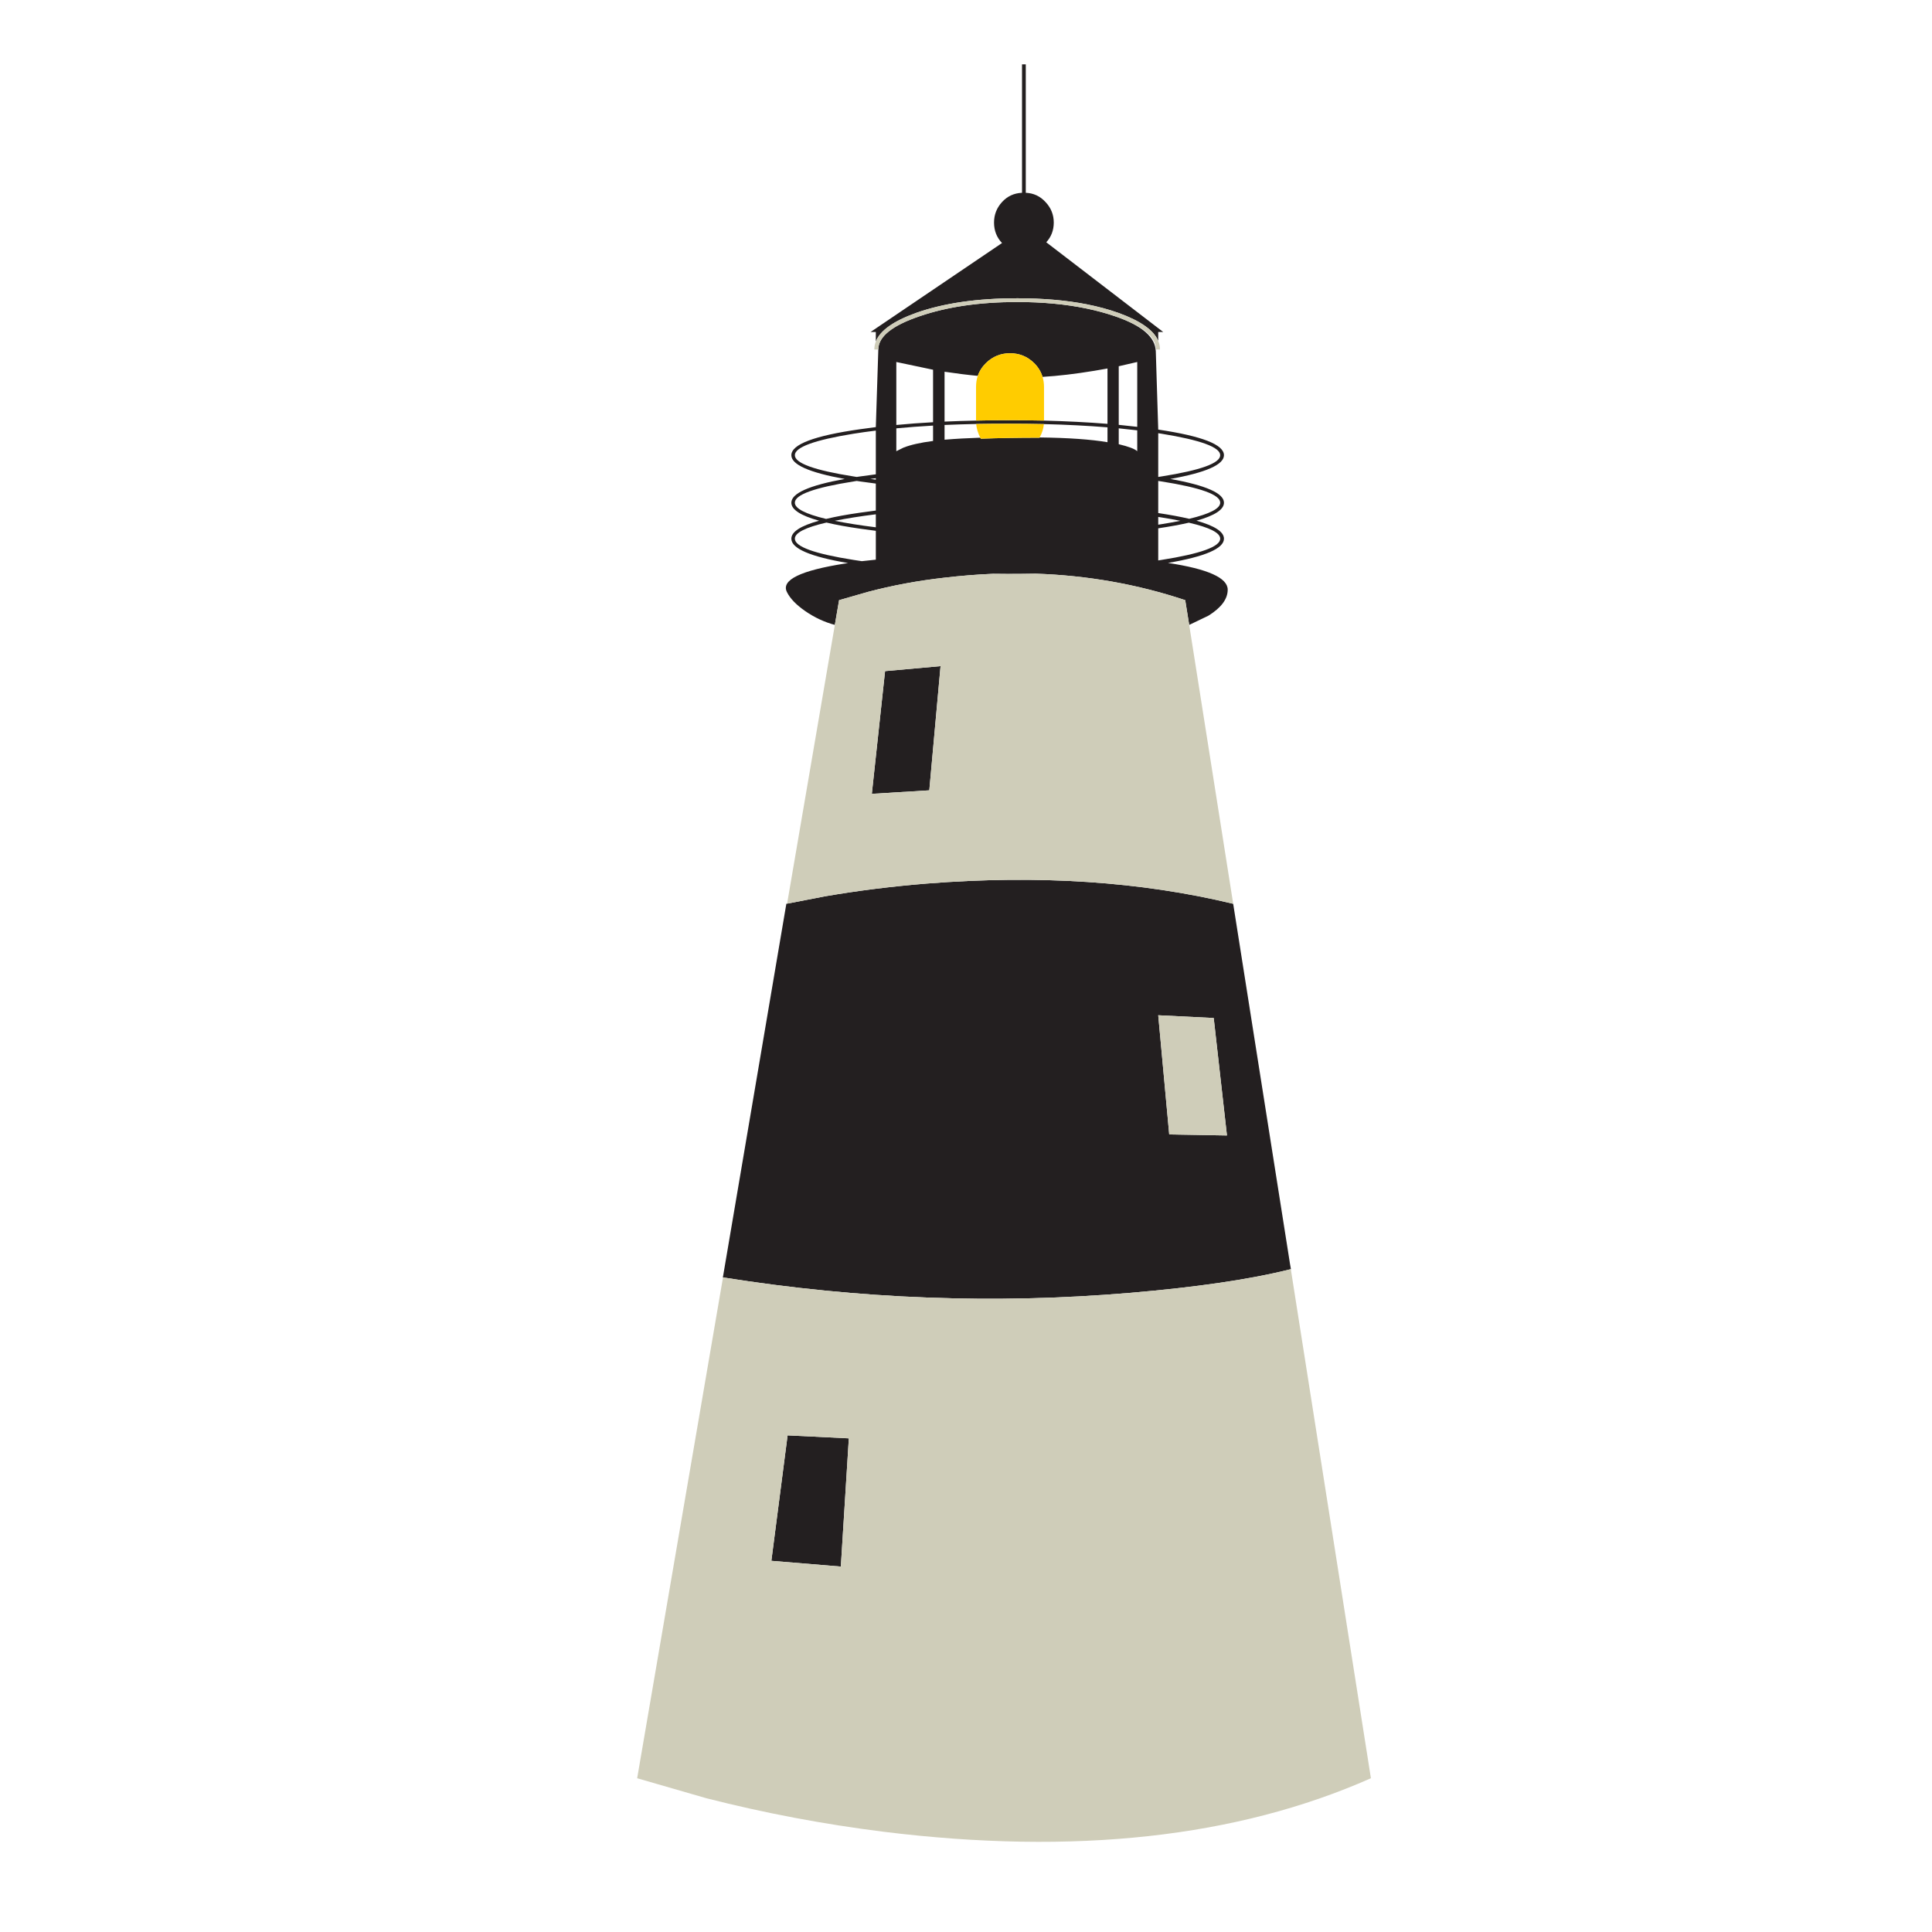 <?xml version="1.0" encoding="utf-8"?>
<!-- Generator: Adobe Illustrator 16.0.0, SVG Export Plug-In . SVG Version: 6.00 Build 0)  -->
<!DOCTYPE svg PUBLIC "-//W3C//DTD SVG 1.1//EN" "http://www.w3.org/Graphics/SVG/1.1/DTD/svg11.dtd">
<svg version="1.1" id="Layer_1" xmlns="http://www.w3.org/2000/svg" xmlns:xlink="http://www.w3.org/1999/xlink" x="0px" y="0px"
	 width="300px" height="300px" viewBox="0 0 300 300" enable-background="new 0 0 300 300" xml:space="preserve">
<g>
	<path fill-rule="evenodd" clip-rule="evenodd" fill="#231F20" d="M200.455,197.076h-0.02c-6.265,1.579-14.626,2.808-25.088,3.687
		c-20.948,1.759-41.975,0.956-63.08-2.406h-0.02l9.857-58.016l6.015-1.165c5.097-0.879,10.361-1.538,15.794-1.978
		c17.384-1.372,33.244-0.323,47.576,3.143c2.893,18.32,5.783,36.644,8.674,54.97c0.046,0.294,0.093,0.585,0.136,0.873
		L200.455,197.076z M136.385,54.269c0-0.039,0-0.078,0-0.116c0.084-1.943,2.218-3.625,6.404-5.045
		c4.294-1.475,9.353-2.212,15.174-2.212c3.94,0,7.524,0.336,10.748,1.009c1.559,0.321,3.033,0.723,4.424,1.203
		c4.17,1.423,6.278,3.235,6.326,5.433v-0.349l0.389,12.515c6.804,1.007,10.205,2.333,10.205,3.978c0,1.462-2.774,2.691-8.323,3.687
		c5.549,0.996,8.323,2.225,8.323,3.687c0,1.064-1.423,1.996-4.269,2.794c2.846,0.798,4.269,1.729,4.269,2.793
		c0,1.519-2.897,2.773-8.692,3.765c6.184,0.932,9.274,2.316,9.274,4.152c0,1.449-0.996,2.795-2.988,4.036l-2.987,1.436l-0.02-0.097
		c-0.202-1.252-0.403-2.5-0.602-3.745c-7.411-2.471-15.154-3.842-23.226-4.113c-1.422,0.026-2.877,0.039-4.366,0.039
		c-0.759,0-1.51-0.007-2.25-0.02c-2.48,0.104-4.989,0.305-7.528,0.602c-4.14,0.466-8.111,1.203-11.915,2.212l-4.462,1.281
		l-0.66,3.842c-1.63-0.439-3.156-1.151-4.579-2.134c-1.422-0.983-2.38-1.979-2.871-2.988c-0.906-1.862,2.134-3.337,9.119-4.423
		c0.13-0.02,0.259-0.039,0.388-0.058c-5.873-0.995-8.81-2.256-8.81-3.785c0-1.067,1.436-1.998,4.308-2.793
		c-2.872-0.795-4.308-1.727-4.308-2.794c0-1.46,2.762-2.689,8.286-3.687c-5.524-0.998-8.286-2.227-8.286-3.687
		c0-1.682,3.558-3.027,10.672-4.036c0.796-0.115,1.611-0.225,2.445-0.329L136.385,54.269z M144.885,57.412l-5.705-1.202v9.779
		c1.821-0.176,3.723-0.318,5.705-0.427V57.412z M158.699,9.991h0.583v19.946c1.216,0.052,2.237,0.53,3.065,1.436
		c0.853,0.905,1.28,1.967,1.28,3.182c0,1.2-0.389,2.223-1.164,3.065l18.16,13.933h-0.774v1.377
		c-0.698-1.652-2.742-3.094-6.132-4.327c-1.541-0.551-3.209-1.003-5.007-1.358c-3.182-0.621-6.765-0.931-10.748-0.931
		c-6.21,0-11.462,0.763-15.756,2.289c-3.478,1.258-5.547,2.732-6.209,4.424v-1.474h-0.814l20.412-13.816
		c-0.827-0.865-1.242-1.926-1.242-3.182c0-1.215,0.415-2.277,1.242-3.182c0.828-0.905,1.862-1.384,3.104-1.436V9.991z
		 M132.544,67.347c-6.08,0.983-9.12,2.096-9.12,3.337c0,1.242,3.04,2.341,9.12,3.298c0.163,0.027,0.324,0.053,0.485,0.078
		c0.174-0.025,0.349-0.051,0.523-0.078c0.797-0.115,1.612-0.225,2.445-0.33v-6.791C134.805,67.008,133.653,67.17,132.544,67.347z
		 M144.885,68.472v-2.387c-1.988,0.113-3.89,0.255-5.705,0.427v3.551l1.086-0.543C141.353,69.08,142.892,68.73,144.885,68.472z
		 M156.837,54.851c-1.448,0-2.691,0.504-3.726,1.514c-0.601,0.585-1.028,1.252-1.28,1.999c-1.563-0.147-3.283-0.36-5.161-0.641
		v7.742c1.581-0.07,3.21-0.122,4.89-0.155c1.586-0.039,3.216-0.058,4.889-0.058c1.947,0,3.836,0.02,5.666,0.058
		c3.499,0.09,6.784,0.258,9.856,0.504v-8.596c-0.683,0.126-1.349,0.242-1.998,0.35c-3.011,0.497-5.707,0.814-8.092,0.952
		c-0.237-0.811-0.678-1.529-1.318-2.154C159.527,55.355,158.286,54.851,156.837,54.851z M176.59,56.209l-2.872,0.66v9.1
		c0.979,0.095,1.937,0.199,2.872,0.311V56.209z M146.67,65.988v2.289c1.759-0.146,3.608-0.25,5.548-0.31
		c0.026,0.054,0.053,0.106,0.078,0.155c2.795-0.104,5.834-0.155,9.12-0.155l0.019-0.039c4.445,0.054,7.957,0.299,10.536,0.737
		v-2.309c-3.061-0.248-6.353-0.416-9.876-0.504c-1.821-0.039-3.702-0.058-5.646-0.058c-1.668,0-3.292,0.013-4.87,0.039
		C149.89,65.87,148.254,65.921,146.67,65.988z M173.718,68.976c1.526,0.362,2.483,0.725,2.872,1.087v-3.24
		c-0.932-0.112-1.89-0.216-2.872-0.311V68.976z M179.85,67.269v6.791h0.019c0.164-0.025,0.325-0.051,0.485-0.078
		c6.079-0.957,9.119-2.057,9.119-3.298c0-1.241-3.04-2.354-9.119-3.337C180.187,67.32,180.019,67.294,179.85,67.269z
		 M128.275,80.579c1.457-0.354,3.216-0.677,5.277-0.97c0.796-0.115,1.611-0.225,2.445-0.33v-4.191
		c-0.833-0.104-1.648-0.214-2.445-0.329c-0.175-0.026-0.35-0.052-0.523-0.079c-0.162,0.026-0.323,0.052-0.485,0.079
		c-6.08,0.957-9.12,2.057-9.12,3.298C123.424,78.962,125.042,79.803,128.275,80.579z M123.424,83.645c0,1.242,3.04,2.342,9.12,3.299
		c0.423,0.069,0.85,0.134,1.281,0.194c0.708-0.081,1.433-0.159,2.173-0.233v-4.482c-0.833-0.104-1.648-0.214-2.445-0.329
		c-2.032-0.289-3.771-0.605-5.22-0.951C125.061,81.899,123.424,82.734,123.424,83.645z M179.85,74.68v4.987
		c1.855,0.278,3.459,0.576,4.812,0.893c3.208-0.767,4.812-1.601,4.812-2.503c0-1.242-3.04-2.341-9.119-3.298
		C180.187,74.731,180.019,74.706,179.85,74.68z M179.85,81.472c0.168-0.025,0.337-0.051,0.504-0.078
		c1.067-0.172,2.044-0.347,2.931-0.523c-0.887-0.181-1.863-0.356-2.931-0.524c-0.167-0.027-0.335-0.053-0.504-0.078V81.472z
		 M180.354,86.944c6.079-0.958,9.119-2.057,9.119-3.299c0-0.908-1.623-1.736-4.87-2.483c-1.34,0.311-2.925,0.602-4.753,0.873v4.987
		C180.019,86.997,180.187,86.971,180.354,86.944z M135.998,74.486v-0.232c-0.287,0.04-0.571,0.078-0.854,0.116
		C135.426,74.411,135.71,74.45,135.998,74.486z M135.998,81.879v-2.018c-1.194,0.147-2.345,0.309-3.454,0.485
		c-1.068,0.168-2.044,0.343-2.93,0.524c0.886,0.177,1.862,0.351,2.93,0.523C133.653,81.57,134.805,81.732,135.998,81.879z
		 M146.048,103.436l-1.746,19.286l-8.925,0.544l2.057-19.055L146.048,103.436z M188.464,158.076l-8.614-0.428l1.706,18.511
		l8.966,0.155L188.464,158.076z M130.564,243.256l-10.788-0.893l2.522-19.48l9.508,0.465L130.564,243.256z"/>
	<path fill-rule="evenodd" clip-rule="evenodd" fill="#CFCDB9" d="M200.436,197.076l12.438,79.049
		c-20.8,9.21-46.037,11.978-75.711,8.304c-9.288-1.164-18.446-2.897-27.475-5.199l-10.75-3.104l13.33-77.769
		c21.105,3.362,42.132,4.165,63.08,2.406C185.81,199.884,194.171,198.655,200.436,197.076z M130.564,243.256l1.242-19.908
		l-9.508-0.465l-2.522,19.48L130.564,243.256z M179.85,157.648l8.614,0.428l2.058,18.238l-8.966-0.155L179.85,157.648z
		 M146.048,103.436l-8.615,0.776l-2.057,19.055l8.925-0.544L146.048,103.436z M128.12,139.176l-5.899,1.146l8.072-47.13l4.462-1.281
		c3.804-1.009,7.775-1.746,11.915-2.212c2.539-0.297,5.048-0.498,7.528-0.602c0.74,0.013,1.491,0.02,2.25,0.02
		c1.489,0,2.944-0.013,4.366-0.039c8.071,0.271,15.814,1.643,23.226,4.113c0.198,1.245,0.399,2.493,0.602,3.745l6.849,43.404
		c-14.332-3.466-30.191-4.515-47.576-3.143C138.481,137.638,133.217,138.297,128.12,139.176z M135.765,54.269
		c0-0.423,0.078-0.836,0.233-1.242c0.662-1.692,2.731-3.167,6.209-4.424c4.294-1.526,9.546-2.289,15.756-2.289
		c3.983,0,7.566,0.31,10.748,0.931c1.798,0.355,3.466,0.808,5.007,1.358c3.39,1.233,5.434,2.675,6.132,4.327
		c0.18,0.435,0.271,0.881,0.271,1.339h-0.62c0-1.992-2.122-3.712-6.365-5.161c-1.391-0.48-2.865-0.882-4.424-1.203
		c-3.224-0.672-6.808-1.009-10.748-1.009c-5.821,0-10.88,0.737-15.174,2.212c-4.269,1.449-6.404,3.169-6.404,5.161H135.765z"/>
	<path fill-rule="evenodd" clip-rule="evenodd" fill="#FFCC00" d="M152.218,67.967c-0.362-0.724-0.576-1.435-0.64-2.134
		c1.578-0.026,3.202-0.039,4.87-0.039c1.944,0,3.825,0.019,5.646,0.058c-0.066,0.713-0.286,1.405-0.66,2.076l-0.019,0.039
		c-3.286,0-6.325,0.052-9.12,0.155C152.271,68.073,152.244,68.021,152.218,67.967z M156.837,54.851c1.449,0,2.69,0.504,3.726,1.514
		c0.641,0.625,1.081,1.343,1.318,2.154c0.156,0.486,0.233,1.011,0.233,1.571v5.219c-1.83-0.039-3.719-0.058-5.666-0.058
		c-1.673,0-3.303,0.02-4.889,0.058V60.09c0-0.619,0.09-1.195,0.271-1.727c0.252-0.747,0.68-1.413,1.28-1.999
		C154.146,55.355,155.389,54.851,156.837,54.851z"/>
</g>
</svg>
